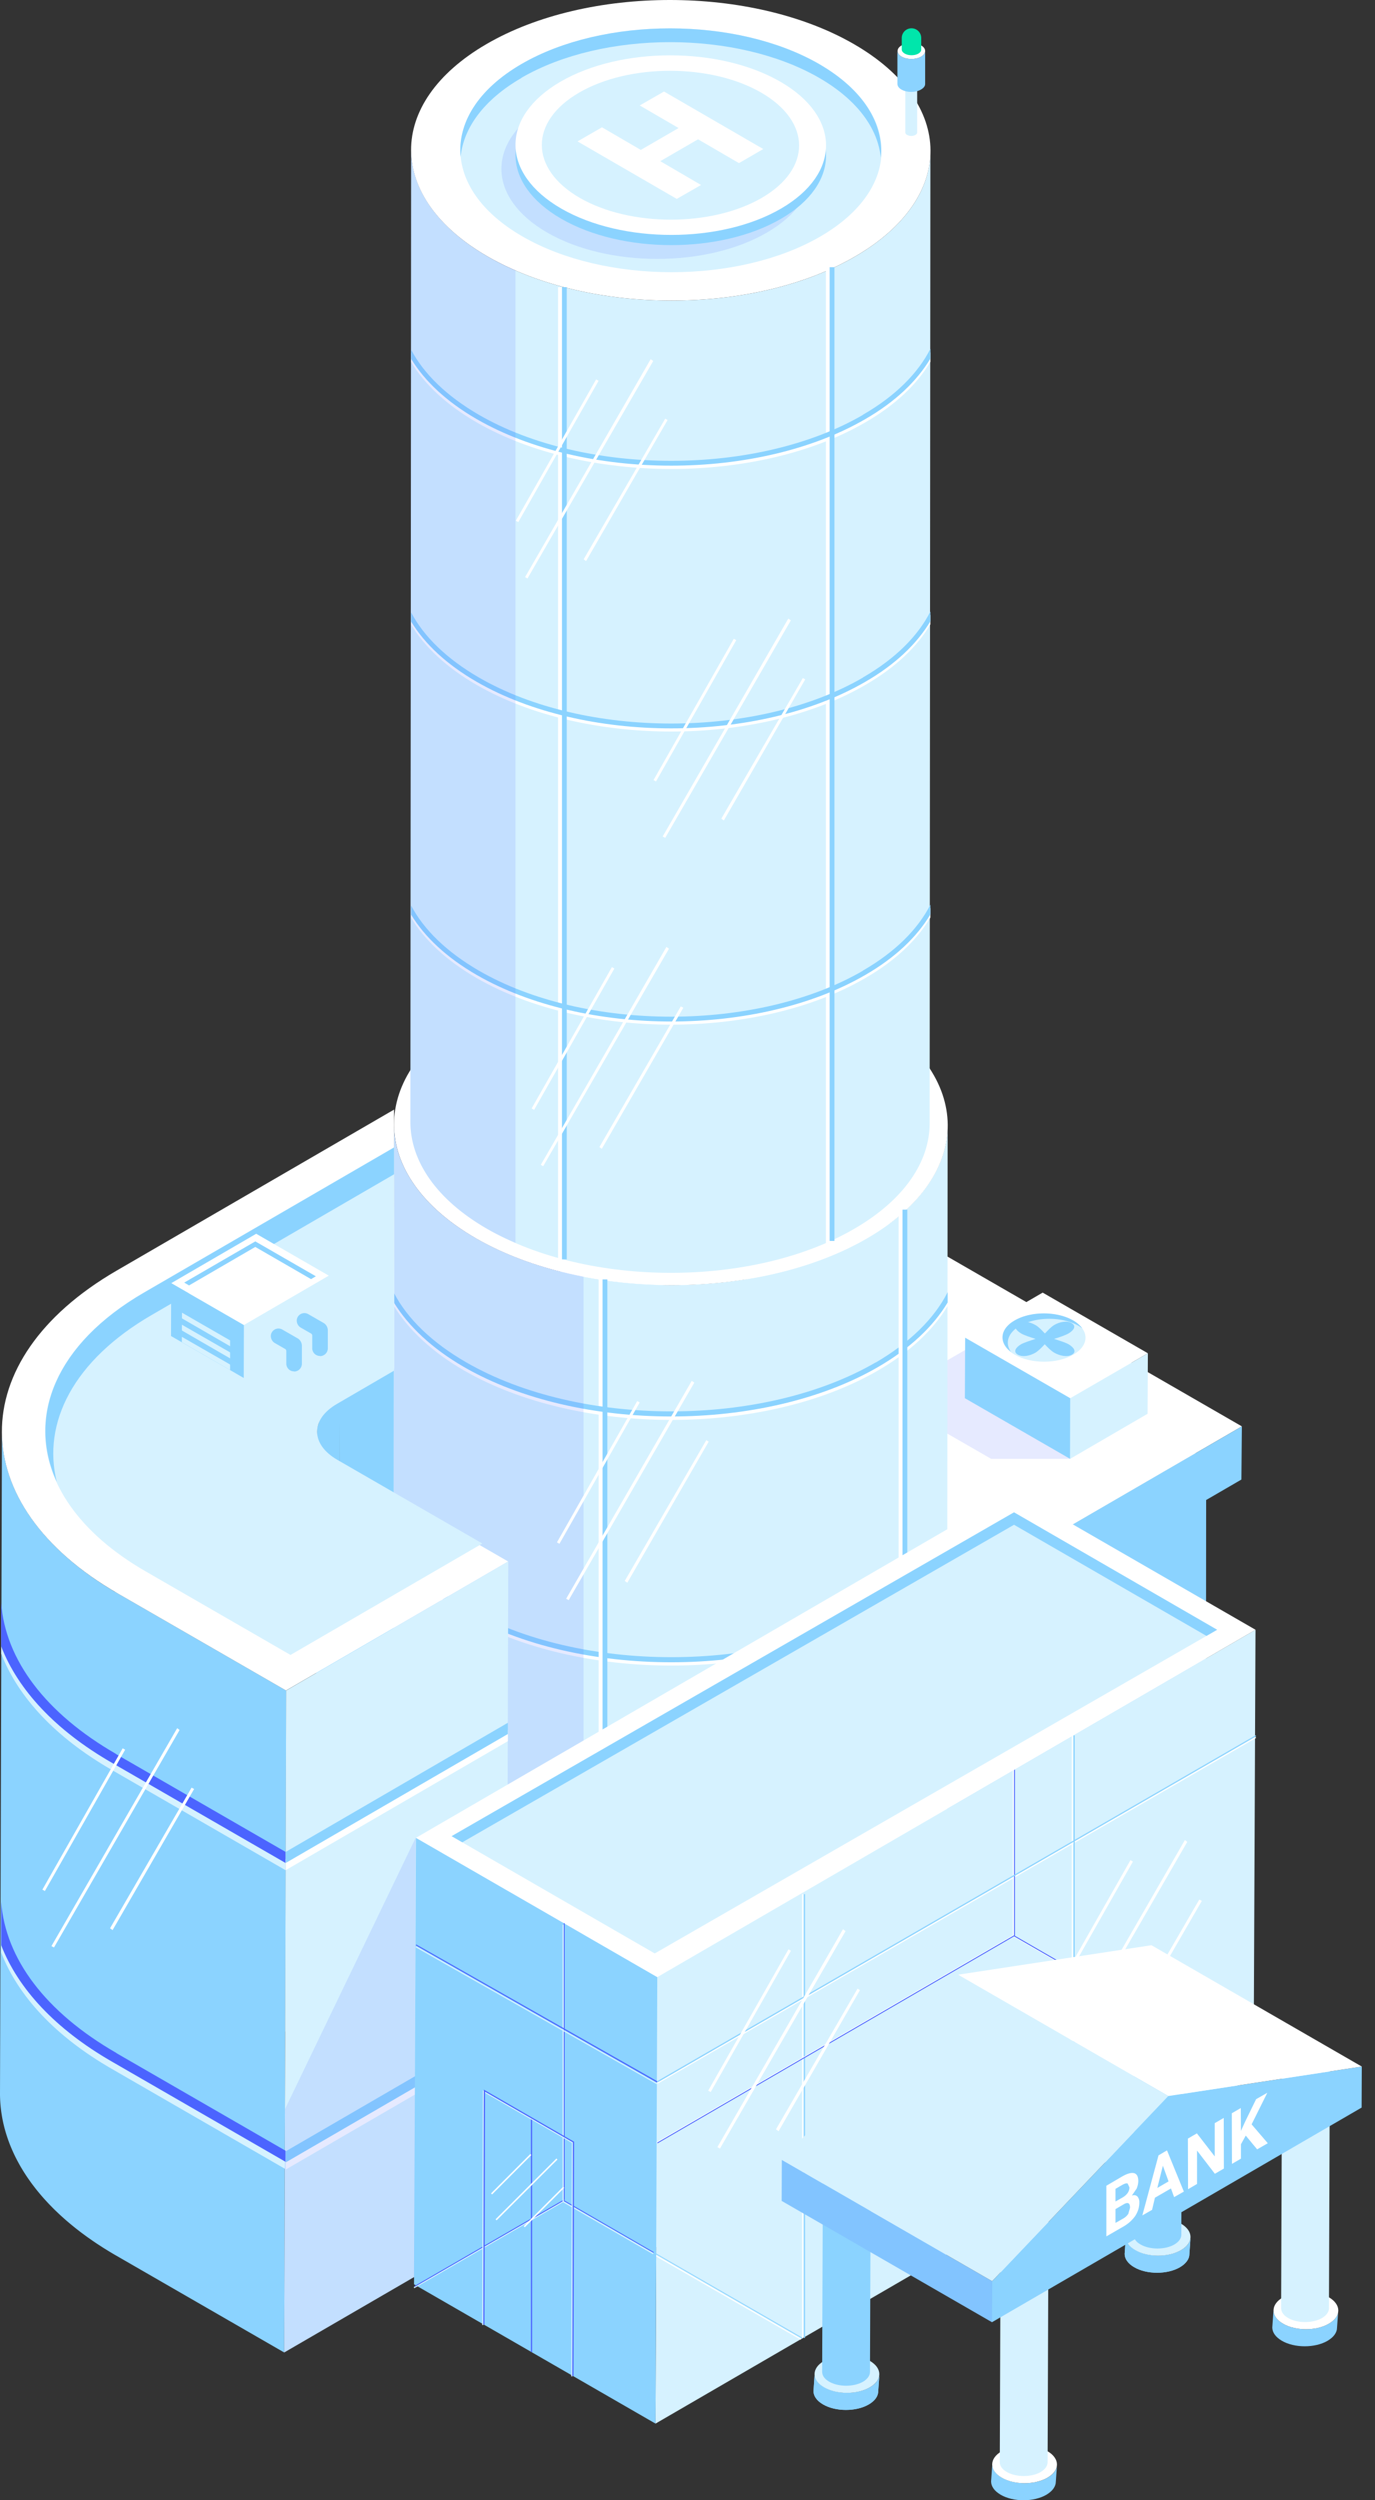 <svg width="77" height="140" fill="none" xmlns="http://www.w3.org/2000/svg"><rect width="100%" height="100%" fill="#333333" stroke="none"/><path d="m67.546 81.722-14.748 8.563-18.341-10.576 14.748-8.563 18.341 10.576Z" fill="#B8D1DC"/><path d="m67.546 81.722-.017 19.903-14.748 8.563.017-19.903 14.748-8.563ZM52.798 90.285l-.017 19.902-18.34-10.584.016-19.894 18.341 10.576Z" fill="#8BD3FF"/><path d="m69.544 79.869-16.923 9.82-21.035-12.135L48.5 67.733l21.044 12.136Z" fill="#fff"/><path d="m69.545 79.868-.026 2.978-16.914 9.82.017-2.977 16.923-9.82Z" fill="#8BD3FF"/><path d="m52.621 89.69-.016 2.977L31.569 80.53l.017-2.978L52.621 89.69Z" fill="#8BD3FF"/><path d="m64.281 75.776-4.348 2.516-5.884-3.388 4.34-2.525 5.892 3.397Z" fill="#fff"/><path d="m64.281 75.776-.017 3.388-4.34 2.525.01-3.397 4.347-2.516Z" fill="#D6F2FF"/><path d="m59.933 78.292-.008 3.397-5.893-3.397.017-3.388 5.884 3.388Z" fill="#8BD3FF"/><path d="M60.101 73.948c.915.528.915 1.375.008 1.903-.906.529-2.375.529-3.29 0-.915-.528-.915-1.375 0-1.903.907-.529 2.367-.529 3.282 0Z" fill="#D6F2FF"/><path d="M57.12 74.24c.907-.527 2.367-.527 3.282 0 .076.043.143.093.21.144a1.702 1.702 0 0 0-.512-.445c-.915-.528-2.375-.528-3.282 0-.83.478-.89 1.233-.201 1.761-.353-.486-.185-1.065.503-1.468v.009Z" fill="#8BD3FF"/><path d="M60.017 74.09c.268.16.126.394-.185.579-.176.1-.52.218-.806.302.286.092.647.201.814.302.303.176.462.42.193.579-.268.159-.688.067-.998-.11-.177-.1-.37-.301-.53-.47-.159.169-.352.37-.52.47-.302.177-.721.269-.99.11-.269-.16-.118-.403.185-.58.176-.1.528-.209.814-.301-.286-.092-.638-.201-.806-.302-.31-.184-.462-.42-.193-.579.269-.159.68-.075.999.11.176.1.36.301.52.469.16-.168.344-.369.512-.47.31-.184.722-.268.99-.109Z" fill="#8BD3FF"/><path opacity=".14" d="M59.925 81.69H55.51l-6.019-3.465 4.558-2.633-.017 2.7 5.893 3.397Z" fill="#4B64FF"/><path d="m36.707 68.118-.109 37.062-17.686 10.274.11-37.07 17.685-10.266Z" fill="#8BD3FF"/><path d="m19.021 78.384-.11 37.07-12.515-7.221.11-37.07 12.515 7.221Z" fill="#738189"/><path d="m53.067 63.027-.042 53.886c0 2.282-1.502 4.554-4.508 6.299-6.035 3.506-15.847 3.506-21.925 0-3.055-1.761-4.583-4.076-4.574-6.391l.042-53.886c0 2.315 1.519 4.63 4.574 6.39 6.078 3.507 15.89 3.507 21.925 0 2.997-1.744 4.5-4.016 4.508-6.298Z" fill="#D6F2FF"/><path d="M48.493 56.646c6.077 3.505 6.11 9.183.075 12.69-6.035 3.505-15.847 3.505-21.925 0-6.077-3.507-6.102-9.185-.075-12.69 6.035-3.506 15.848-3.506 21.925 0Z" fill="#fff"/><path d="m52.102 8.462-.042 54.44c0 2.138-1.41 4.277-4.222 5.904-5.657 3.288-14.866 3.288-20.565 0-2.871-1.652-4.298-3.824-4.29-5.988l.042-54.44c0 2.164 1.427 4.336 4.29 5.989 5.7 3.287 14.907 3.287 20.565 0 2.812-1.636 4.222-3.766 4.222-5.905Z" fill="#D6F2FF"/><path d="M47.812 2.466c5.7 3.287 5.733 8.613.067 11.9-5.657 3.288-14.865 3.288-20.565 0-5.7-3.287-5.725-8.613-.067-11.9 5.657-3.288 14.866-3.288 20.565 0Z" fill="#fff"/><path d="M45.882 3.59c4.625 2.666 4.65 6.986.059 9.652-4.592 2.667-12.063 2.667-16.68 0-4.624-2.667-4.641-6.986-.05-9.653 4.592-2.667 12.063-2.667 16.68 0h-.01Z" fill="#D6F2FF"/><path opacity=".14" d="M42.902 5.913c3.408 1.962 3.425 5.15.042 7.112-3.383 1.963-8.89 1.963-12.297 0-3.408-1.963-3.425-5.15-.042-7.112 3.382-1.963 8.889-1.963 12.297 0Z" fill="#4B64FF"/><path d="M29.195 4.36c4.591-2.666 12.062-2.666 16.679 0 2.149 1.242 3.29 2.844 3.45 4.471.184-1.879-.957-3.8-3.45-5.242-4.625-2.667-12.088-2.667-16.68 0-2.45 1.426-3.575 3.321-3.399 5.192.16-1.61 1.284-3.187 3.4-4.412v-.008Z" fill="#8BD3FF"/><path d="M43.691 5.141c3.408 1.963 3.425 5.15.042 7.112-3.383 1.963-8.89 1.963-12.297 0-3.408-1.962-3.425-5.15-.042-7.112 3.383-1.962 8.889-1.962 12.297 0Z" fill="#8BD3FF"/><path d="M43.691 4.57c3.408 1.963 3.425 5.15.042 7.113-3.383 1.962-8.89 1.962-12.297 0-3.408-1.963-3.425-5.15-.042-7.112 3.383-1.963 8.889-1.963 12.297 0Z" fill="#fff"/><path d="M42.624 5.184c2.82 1.627 2.837 4.269.034 5.896-2.804 1.627-7.37 1.627-10.19 0-2.82-1.627-2.838-4.27-.034-5.896 2.804-1.627 7.37-1.627 10.19 0Z" fill="#D6F2FF"/><path d="m32.342 7.918 5.557 3.22 1.36-.78-2.284-1.333L39.091 7.8l2.291 1.334 1.36-.789-5.557-3.22-1.36.78L38 7.17l-2.115 1.225-2.174-1.267-1.368.789Z" fill="#fff"/><path d="M51.362 4.873v2.55c0 .05-.033.091-.1.133a.499.499 0 0 1-.462 0c-.067-.033-.1-.083-.1-.134v-2.55c0 .05.033.101.1.135a.499.499 0 0 0 .462 0c.067-.034.092-.084.092-.134h.008Z" fill="#D6F2FF"/><path d="M51.27 4.739c.127.075.127.192 0 .268a.499.499 0 0 1-.46 0c-.127-.076-.127-.193 0-.268a.499.499 0 0 1 .46 0Z" fill="#738189"/><path d="M51.808 2.86v1.845c0 .117-.084.226-.235.31-.302.176-.79.176-1.092 0-.15-.084-.226-.201-.226-.319V2.851c0 .118.084.227.235.319.302.176.789.176 1.091 0 .151-.084.227-.201.227-.31Z" fill="#8BD3FF"/><path d="M51.581 2.541c.303.176.303.453 0 .63-.302.175-.789.175-1.09 0-.303-.177-.303-.454 0-.63.301-.176.788-.176 1.09 0Z" fill="#fff"/><path d="M51.044 1.584c.302 0 .545.244.545.546v.645c0 .11-.1.227-.302.286a.925.925 0 0 1-.478 0c-.202-.06-.311-.177-.311-.286V2.13c0-.302.244-.546.546-.546Z" fill="#00E6AB"/><path d="m17.938 116.335.05-.076c.101-.134.21-.26.353-.386.093-.083.202-.15.31-.226.093-.067.169-.134.278-.193l.109-37.062s-.034.026-.05.034c-.084.05-.143.109-.219.168-.109.075-.218.15-.31.226-.009 0-.017.017-.025.025a3.01 3.01 0 0 0-.277.294c-.017.025-.034.05-.05.067l-.051.075c-.025.042-.059.084-.084.118-.05.084-.084.168-.118.251 0 .017 0 .025-.008.042a.119.119 0 0 1-.017.05c-.017.051-.033.11-.05.16a1.285 1.285 0 0 0-.025.252v.041l-.11 37.062c0-.151.026-.302.076-.453 0-.016 0-.033.017-.05.05-.142.117-.277.21-.411l-.009-.008ZM6.614 89.237c-4.34-2.508-6.513-5.804-6.505-9.1L0 117.2c-.008 3.296 2.157 6.592 6.505 9.1l9.41 5.426.11-37.062-9.41-5.426Z" fill="#8BD3FF"/><path d="M49.039 90.235c-6.296 3.657-16.578 3.657-22.924 0-1.922-1.107-3.299-2.44-4.054-3.891v.545c.822 1.333 2.132 2.566 3.911 3.598 3.207 1.853 7.42 2.776 11.617 2.776 4.197 0 8.403-.923 11.593-2.776 1.78-1.032 3.08-2.265 3.886-3.606v-.58c-.739 1.468-2.107 2.819-4.03 3.943v-.009Z" fill="#fff"/><path d="M49.039 90.05c-6.296 3.657-16.578 3.657-22.924 0-1.922-1.106-3.299-2.44-4.054-3.89v.544c.822 1.334 2.132 2.567 3.911 3.598 3.207 1.854 7.42 2.776 11.617 2.776 4.197 0 8.403-.922 11.593-2.776 1.78-1.031 3.08-2.264 3.886-3.606v-.579c-.739 1.468-2.107 2.818-4.03 3.942v-.008Z" fill="#8BD3FF"/><path d="M70.308 91.258 70.2 116.26l-33.492 19.449.1-25.001 33.501-19.45Z" fill="#D6F2FF"/><path d="m44.84 131.012-8.276-4.764.034-.058 8.276 4.772-.033.05ZM36.825 116.679l-.034-.058 33.517-19.366.034.06-33.517 19.364Z" fill="#fff"/><path d="m44.933 130.954-8.335-4.806.016-.042 8.344 4.806-.025.042Z" fill="#8BD3FF"/><path d="M44.983 106.061h-.067v24.85h.067v-24.85Z" fill="#fff"/><path d="M45.084 106.061h-.067v24.85h.067v-24.85Z" fill="#8BD3FF"/><path d="M60.085 97.17h-.067v24.851h.067v-24.85Z" fill="#fff"/><path d="M60.185 97.17h-.067v24.851h.067v-24.85Z" fill="#8BD3FF"/><path d="M56.785 99.084h-.067v9.309h.067v-9.31Z" fill="#fff"/><path d="m36.774 120.025-.034-.059 19.995-11.608.017.009 13.514 7.8-.025.058-13.506-7.791-19.961 11.591Z" fill="#fff"/><path d="m36.825 120.016-.025-.042 19.986-11.607.017.008 13.514 7.8-.025.042-13.506-7.792-19.961 11.591Z" fill="#4B64FF"/><path d="M56.837 99.084h-.05v9.309h.05v-9.31Z" fill="#4B64FF"/><path d="m63.305 104.158-4.495 7.914.138.078 4.496-7.913-.139-.079ZM66.354 103.033l.134.101-7.034 12.178-.142-.076 7.042-12.203ZM67.16 106.363l.143.076-4.567 7.9-.142-.101 4.566-7.875Z" fill="#fff"/><path d="m74.941 129.377-.067.956c0 .268-.176.528-.529.738-.705.411-1.855.411-2.56 0-.36-.21-.537-.478-.537-.746l.067-.957c0 .269.177.537.537.747.706.411 1.855.411 2.56 0 .353-.201.53-.47.53-.738Z" fill="#8BD3FF"/><path d="M74.413 128.631c.705.411.713 1.073 0 1.484-.705.411-1.855.411-2.56 0-.714-.411-.714-1.073 0-1.484.705-.411 1.855-.411 2.56 0Z" fill="#fff"/><path d="m74.471 115.505-.05 13.746c0 .201-.135.394-.386.545-.52.302-1.377.302-1.897 0-.269-.151-.395-.352-.395-.553l.05-13.746c0 .201.135.402.395.553.529.302 1.377.302 1.897 0 .26-.151.386-.352.386-.545Z" fill="#D6F2FF"/><path d="M74.069 114.951c.529.302.529.797 0 1.099-.529.302-1.377.302-1.897 0s-.529-.797 0-1.099c.52-.302 1.376-.302 1.897 0Z" fill="#D6F2FF"/><path d="m59.194 137.998-.067.956c0 .268-.176.528-.529.738-.705.411-1.855.411-2.56 0-.36-.21-.537-.478-.537-.747l.067-.956c0 .269.176.537.537.747.705.411 1.855.411 2.56 0 .353-.202.53-.47.53-.738Z" fill="#8BD3FF"/><path d="M58.658 137.252c.705.411.713 1.074 0 1.485-.714.411-1.855.411-2.56 0-.714-.411-.714-1.074 0-1.485.705-.411 1.855-.411 2.56 0Z" fill="#fff"/><path d="m58.716 124.127-.05 13.746c0 .201-.134.394-.386.545-.52.302-1.377.302-1.897 0-.269-.151-.395-.352-.395-.553l.05-13.747c0 .202.135.403.395.554.529.302 1.377.302 1.897 0 .26-.151.386-.352.386-.545Z" fill="#D6F2FF"/><path d="M58.322 123.573c.529.302.529.797 0 1.099-.53.302-1.377.302-1.897 0s-.53-.797 0-1.099c.529-.302 1.376-.302 1.897 0Z" fill="#D6F2FF"/><path d="m49.248 132.941-.067.956c0 .269-.176.529-.529.738-.705.411-1.855.411-2.56 0-.361-.209-.537-.478-.537-.746l.067-.956c0 .268.176.537.537.746.705.411 1.855.411 2.56 0 .353-.201.529-.469.529-.738Z" fill="#8BD3FF"/><path d="m49.248 132.941-.067.956c0 .269-.176.529-.529.738-.705.411-1.855.411-2.56 0-.361-.209-.537-.478-.537-.746l.067-.956c0 .268.176.537.537.746.705.411 1.855.411 2.56 0 .353-.201.529-.469.529-.738Z" fill="#8BD3FF"/><path d="M48.71 132.194c.706.411.714 1.074 0 1.485-.705.411-1.855.411-2.56 0-.713-.411-.713-1.074 0-1.485.705-.411 1.855-.411 2.56 0Z" fill="#D6F2FF"/><path d="m48.77 119.07-.051 13.746c0 .201-.135.394-.386.545-.52.302-1.377.302-1.898 0-.268-.151-.394-.352-.394-.554l.05-13.746c0 .202.135.403.395.554.529.302 1.377.302 1.897 0 .26-.151.386-.352.386-.545Z" fill="#8BD3FF"/><path d="M33.794 71.64h-.269v32.869h.269V71.641Z" fill="#fff"/><path d="M48.376 118.515c.528.302.528.797 0 1.099-.52.302-1.377.302-1.898 0-.52-.302-.528-.797 0-1.099.53-.302 1.377-.302 1.898 0Z" fill="#D6F2FF"/><path d="m66.673 125.258-.067.957c0 .268-.177.528-.53.738-.704.411-1.854.411-2.56 0-.36-.21-.536-.479-.536-.747l.067-.956c0 .268.176.537.537.746.705.411 1.855.411 2.56 0 .353-.201.529-.469.529-.738Z" fill="#8BD3FF"/><path d="m66.673 125.258-.067.957c0 .268-.177.528-.53.738-.704.411-1.854.411-2.56 0-.36-.21-.536-.479-.536-.747l.067-.956c0 .268.176.537.537.746.705.411 1.855.411 2.56 0 .353-.201.529-.469.529-.738Z" fill="#8BD3FF"/><path d="M66.136 124.512c.705.411.714 1.074 0 1.485-.705.411-1.855.411-2.56 0-.713-.411-.713-1.074 0-1.485.714-.411 1.855-.411 2.56 0Z" fill="#D6F2FF"/><path d="m66.204 111.387-.05 13.746c0 .201-.135.394-.387.545-.52.302-1.376.302-1.897 0-.268-.151-.394-.352-.394-.554l.05-13.746c0 .201.134.403.394.554.53.302 1.377.302 1.897 0 .26-.151.387-.353.387-.545Z" fill="#8BD3FF"/><path d="M65.8 110.833c.53.302.53.797 0 1.099-.529.302-1.376.302-1.897 0-.52-.302-.529-.797 0-1.099.52-.302 1.377-.302 1.897 0Z" fill="#D6F2FF"/><path d="m55.56 127.733-.009 2.298-11.777-6.793.009-2.298 11.777 6.793ZM76.26 115.715l-.009 2.298-20.7 12.018.01-2.298 9.862-10.366 10.837-1.652Z" fill="#8BD3FF"/><path opacity=".14" d="m55.56 127.733-.009 2.298-11.777-6.793.009-2.298 11.777 6.793Z" fill="#4B64FF"/><path d="m76.259 115.715-11.777-6.794-10.837 1.652 11.777 6.794 10.837-1.652Z" fill="#fff"/><path d="m43.783 120.939 11.777 6.794 9.863-10.366-11.777-6.794-9.863 10.366Z" fill="#D6F2FF"/><path d="M63.685 122.977a.498.498 0 0 1 .118.344c0 .277-.076.52-.227.755-.151.218-.37.427-.646.587l-.974.562v-2.835l.856-.503c.302-.176.53-.243.697-.202.151.042.235.185.235.437 0 .142-.034.285-.092.427l-.269.394c.126-.05.235-.025.302.042v-.008Zm-.495.965.092-.319c0-.269-.117-.327-.344-.201l-.47.276v.772l.445-.252a.817.817 0 0 0 .285-.276m-.73-1.384v.713l.386-.218c.252-.143.395-.344.395-.571l-.101-.218c-.067-.025-.16 0-.31.084l-.361.21M65.356 120.419l.94 2.298-.546.311-.176-.487-.898.52-.16.679-.545.311.906-3.363.47-.277.009.008Zm-.537 2.089.62-.361-.318-.881-.31 1.242M68.529 118.592l.008 2.835-.504.293-.999-1.3v1.87l-.503.294-.009-2.835.504-.293.999 1.291v-1.862l.504-.293ZM31.52 16.077h-.269v54.44h.269v-54.44ZM70.97 117.182l-.88 1.77.906 1.057-.596.343-.638-.771-.269.486v.805l-.503.294-.009-2.835.504-.293.008 1.283.219-.487.63-1.291.629-.361ZM46.52 14.962h-.269V70.25h.269V14.962Z" fill="#fff"/><path d="M48.324 23.417c-5.91 3.43-15.554 3.43-21.497 0-1.796-1.04-3.09-2.29-3.803-3.649v.512c.764 1.258 1.998 2.407 3.669 3.371 3.013 1.737 6.958 2.609 10.895 2.609 3.937 0 7.882-.872 10.87-2.609 1.67-.964 2.888-2.121 3.643-3.388v-.545c-.697 1.375-1.972 2.65-3.777 3.69v.009Z" fill="#fff"/><path d="M48.324 23.232c-5.91 3.43-15.554 3.43-21.497 0-1.796-1.04-3.09-2.29-3.803-3.648v.511c.764 1.258 1.998 2.407 3.669 3.372 3.013 1.736 6.958 2.608 10.895 2.608 3.937 0 7.882-.872 10.87-2.608 1.67-.965 2.888-2.122 3.643-3.388v-.546c-.697 1.376-1.972 2.65-3.777 3.69v.01Z" fill="#8BD3FF"/><path d="M48.324 38.119c-5.91 3.43-15.554 3.43-21.497 0-1.796-1.04-3.09-2.29-3.803-3.649v.512c.764 1.258 1.998 2.407 3.669 3.371 3.013 1.736 6.958 2.609 10.895 2.609 3.937 0 7.882-.873 10.87-2.609 1.67-.964 2.888-2.122 3.643-3.388v-.545c-.697 1.375-1.972 2.65-3.777 3.69v.009Z" fill="#fff"/><path d="M48.324 37.942c-5.91 3.43-15.554 3.43-21.497 0-1.796-1.04-3.09-2.29-3.803-3.648v.512c.764 1.258 1.998 2.407 3.669 3.371 3.013 1.736 6.958 2.608 10.895 2.608 3.937 0 7.882-.872 10.87-2.608 1.67-.964 2.888-2.122 3.643-3.388v-.545c-.697 1.375-1.972 2.65-3.777 3.69v.008Z" fill="#8BD3FF"/><path d="M48.324 54.532c-5.91 3.43-15.554 3.43-21.497 0-1.796-1.04-3.09-2.29-3.803-3.648v.512c.764 1.258 1.998 2.407 3.669 3.371 3.013 1.736 6.958 2.608 10.895 2.608 3.937 0 7.882-.872 10.87-2.608 1.67-.964 2.888-2.122 3.643-3.388v-.545c-.697 1.375-1.972 2.65-3.777 3.69v.008Z" fill="#fff"/><path d="M48.324 54.356c-5.91 3.43-15.554 3.43-21.497 0-1.796-1.04-3.09-2.29-3.803-3.648v.511c.764 1.258 1.998 2.407 3.669 3.372 3.013 1.736 6.958 2.608 10.895 2.608 3.937 0 7.882-.872 10.87-2.608 1.67-.965 2.888-2.122 3.643-3.388v-.546c-.697 1.376-1.972 2.65-3.777 3.69v.01Z" fill="#8BD3FF"/><path d="M49.039 76.48c-6.296 3.657-16.578 3.657-22.924 0-1.922-1.107-3.299-2.44-4.054-3.891v.545c.822 1.334 2.132 2.566 3.911 3.598 3.207 1.853 7.42 2.776 11.617 2.776 4.197 0 8.403-.922 11.593-2.776 1.78-1.032 3.08-2.264 3.886-3.606v-.58c-.739 1.469-2.107 2.819-4.03 3.943v-.009Z" fill="#fff"/><path d="M49.039 76.287c-6.296 3.657-16.578 3.657-22.924 0-1.922-1.107-3.299-2.44-4.054-3.891v.545c.822 1.334 2.132 2.566 3.911 3.598 3.207 1.854 7.42 2.776 11.617 2.776 4.197 0 8.403-.922 11.593-2.776 1.78-1.032 3.08-2.264 3.886-3.606v-.579c-.739 1.468-2.107 2.818-4.03 3.942v-.009ZM31.738 16.077h-.268v54.44h.268v-54.44Z" fill="#8BD3FF"/><path d="M26.643 69.326c-3.056-1.76-4.583-4.076-4.575-6.39l-.05 53.886c0 2.314 1.519 4.629 4.574 6.39 1.771 1.024 3.87 1.736 6.086 2.164V71.482c-2.208-.428-4.281-1.14-6.044-2.156h.009Z" fill="#4B64FF" opacity=".14"/><path d="M46.73 14.962h-.27v54.524h.27V14.962Z" fill="#8BD3FF"/><path d="m19.029 78.385 3.038-1.762V62.131L6.505 71.163c-8.57 4.99-8.528 13.092.1 18.066l9.41 5.426 12.44-7.221-9.41-5.426c-1.729-.998-1.745-2.626-.016-3.623Z" fill="#fff"/><path d="m18.87 78.611 3.198-1.862V64.244L8.05 72.38c-7.404 4.302-7.362 11.297.092 15.6l8.126 4.688 10.744-6.24-8.125-4.688c-1.495-.864-1.511-2.265-.017-3.129Z" fill="#D6F2FF"/><path d="m8.486 73.637 13.582-7.884v-1.501L8.05 72.387C3.114 75.256 1.51 79.315 3.18 82.98c-.822-3.313.932-6.802 5.305-9.343ZM34.012 71.64h-.269v32.869h.269V71.641Z" fill="#8BD3FF"/><path d="M50.59 67.733h-.268V100.6h.269V67.733Z" fill="#fff"/><path d="M50.809 67.733h-.269V100.6h.269V67.733Z" fill="#8BD3FF"/><path d="m18.417 71.432-4.759 2.767-4.071-2.348 4.76-2.767 4.07 2.348Z" fill="#fff"/><path d="m17.419 71.625.268-.16-3.39-1.954-3.98 2.307.269.159 3.71-2.156 3.123 1.804Z" fill="#8BD3FF"/><path d="m18.417 71.432-.008 2.96-4.76 2.768.009-2.96 4.76-2.768Z" fill="#D6F2FF"/><path d="m13.658 74.199-.009 2.96-.755-.436-.009-.008-3.307-1.904.008-2.96 4.072 2.348Z" fill="#8BD3FF"/><path d="M12.886 75.055v1.66l-2.703-1.56.008-1.652 2.694 1.552Z" fill="#D6F2FF"/><path d="M12.944 75.415v.344l-2.82-1.619.008-.352 2.812 1.627ZM12.944 76.095v.344l-2.82-1.619.008-.352 2.812 1.627ZM16.47 76.79a.433.433 0 0 1-.437-.435v-.705a.134.134 0 0 0-.067-.117l-.57-.327c-.194-.11-.286-.36-.194-.562a.43.43 0 0 1 .613-.193l.848.486a.486.486 0 0 1 .243.42v1.006a.439.439 0 0 1-.436.436v-.008ZM17.922 75.927a.433.433 0 0 1-.437-.436v-.704a.134.134 0 0 0-.067-.118l-.57-.327c-.194-.109-.286-.36-.194-.562a.43.43 0 0 1 .613-.193l.848.487a.486.486 0 0 1 .243.42V75.5a.439.439 0 0 1-.436.436v-.009Z" fill="#8BD3FF"/><path d="m28.464 87.434-.11 37.07-12.439 7.221.11-37.062 12.44-7.23Z" fill="#D6F2FF"/><path d="M16 120.863v.621l12.44-7.221v-.621L16 120.863Z" fill="#fff"/><path d="M16 120.461v.621l12.44-7.222v-.62L16 120.461Z" fill="#8BD3FF"/><path d="m36.808 110.707-.1 25.001-13.523-7.799.109-25.002 13.514 7.8Z" fill="#8BD3FF"/><path d="m70.309 91.259-33.5 19.449-13.515-7.8 33.492-19.45 13.523 7.8Z" fill="#fff"/><path d="m68.16 91.258-31.495 18.124-11.374-6.567 31.494-18.133 11.374 6.576Z" fill="#D6F2FF"/><path d="m67.563 91.602.596-.344-11.374-6.576-31.494 18.133.596.344 30.898-17.78 10.778 6.223Z" fill="#8BD3FF"/><path d="m23.201 128.127-.033-.059 8.36-4.831.017.008 5.053 2.919-.033.059-5.037-2.91-8.326 4.814Z" fill="#D6F2FF"/><path d="m23.226 128.051-.025-.042 8.352-4.831.009.008 5.053 2.919-.017.042-5.045-2.91-8.327 4.814Z" fill="#4B64FF"/><path d="M31.57 107.78h-.067v15.499h.067V107.78Z" fill="#D6F2FF"/><path d="M31.62 107.688h-.05v15.499h.05v-15.499Z" fill="#4B64FF"/><path d="m36.775 116.704-13.498-7.666.034-.059 13.498 7.675-.034.05Z" fill="#D6F2FF"/><path d="m36.783 116.603-13.498-7.674.025-.05 13.506 7.665-.033.059ZM29.799 118.608h-.068V131.7h.068v-13.092Z" fill="#4B64FF"/><path d="M32.056 133.067h-.067l.034-13.075-4.92-2.835-.033 13.033h-.067l.034-13.151.05.034 5.003 2.885v.017l-.034 13.092Z" fill="#D6F2FF"/><path d="M32.116 133.042h-.068l.034-13.084-4.919-2.835-.033 13.034h-.067l.033-13.151.05.033 5.003 2.886v.016l-.033 13.101Z" fill="#4B64FF"/><path d="m27.557 122.877-.059-.059 2.2-2.206.058.059-2.2 2.206ZM29.388 124.713l-.059-.059 2.208-2.205.059.058-2.208 2.206ZM27.81 124.327l-.059-.058 3.408-3.405.059.058-3.408 3.405Z" fill="#fff"/><path d="m36.833 116.595-.033-.059 33.517-19.373.025.058-33.509 19.374Z" fill="#8BD3FF"/><path d="m44.154 109.152-4.496 7.914.139.079 4.496-7.914-.139-.079ZM47.208 108.023l.143.109-7.035 12.178-.142-.084 7.034-12.203ZM48.022 111.353l.135.084-4.558 7.901-.143-.109 4.566-7.876ZM33.383 21.244l-4.496 7.914.138.078 4.496-7.913-.139-.08ZM36.438 20.112l.143.1-7.042 12.179-.135-.076 7.034-12.203ZM37.252 23.442l.134.076-4.566 7.9-.135-.1 4.567-7.876ZM41.093 35.766l-4.496 7.914.138.079 4.496-7.914-.139-.079ZM44.145 34.637l.142.1-7.034 12.178-.143-.075 7.035-12.203ZM44.959 37.967l.134.075-4.558 7.9-.142-.1 4.566-7.875ZM34.267 54.153l-4.496 7.913.14.08 4.495-7.915-.139-.078ZM37.32 53.023l.142.1-7.043 12.178-.134-.076 7.034-12.202ZM38.124 56.352l.143.076-4.566 7.9-.135-.1 4.558-7.876ZM35.685 78.45l-4.496 7.914.14.079 4.495-7.914-.139-.079ZM38.738 77.32l.143.1-7.034 12.178-.143-.076 7.034-12.203ZM39.553 80.64l.134.084-4.558 7.9-.143-.1 4.567-7.884Z" fill="#fff"/><path d="M6.513 98.621C2.551 96.341.301 93.346.066 90.16v2.432c.949 2.45 3.047 4.697 6.17 6.5l9.754 5.628v-.621L6.513 98.63v-.009Z" fill="#D6F2FF"/><path d="M6.513 98.219C2.551 95.938.301 92.943.066 89.756v2.433c.949 2.449 3.047 4.696 6.17 6.5l9.754 5.627v-.621l-9.477-5.468v-.008Z" fill="#4B64FF"/><path d="M6.513 115.363C2.551 113.081.301 110.087.066 106.9v2.432c.949 2.449 3.047 4.697 6.17 6.5l9.754 5.628v-.621l-9.477-5.468v-.008Z" fill="#D6F2FF"/><path d="M6.513 114.952c-3.962-2.282-6.212-5.276-6.447-8.463v2.432c.949 2.449 3.047 4.697 6.17 6.5l9.754 5.628v-.621l-9.477-5.468v-.008Z" fill="#4B64FF"/><path d="M16 104.098v.621l12.44-7.222v-.629L16 104.098Z" fill="#fff"/><path d="M16 103.695v.621l12.44-7.221v-.63L16 103.696Z" fill="#8BD3FF"/><path d="m6.87 97.895-4.496 7.914.139.078 4.496-7.914-.14-.078ZM9.922 96.769l.135.1-7.034 12.179-.143-.076 7.042-12.203ZM10.728 100.099l.143.075-4.566 7.901-.143-.101 4.566-7.875Z" fill="#fff"/><path opacity=".14" d="m23.277 102.907-7.32 15.197-.042 13.621 7.286-4.227.076-24.591ZM27.314 14.366c-2.871-1.652-4.298-3.824-4.29-5.988l-.042 54.44c0 2.163 1.427 4.335 4.29 5.988.503.293 1.04.545 1.595.788V15.13a16.676 16.676 0 0 1-1.553-.763Z" fill="#4B64FF"/></svg>
